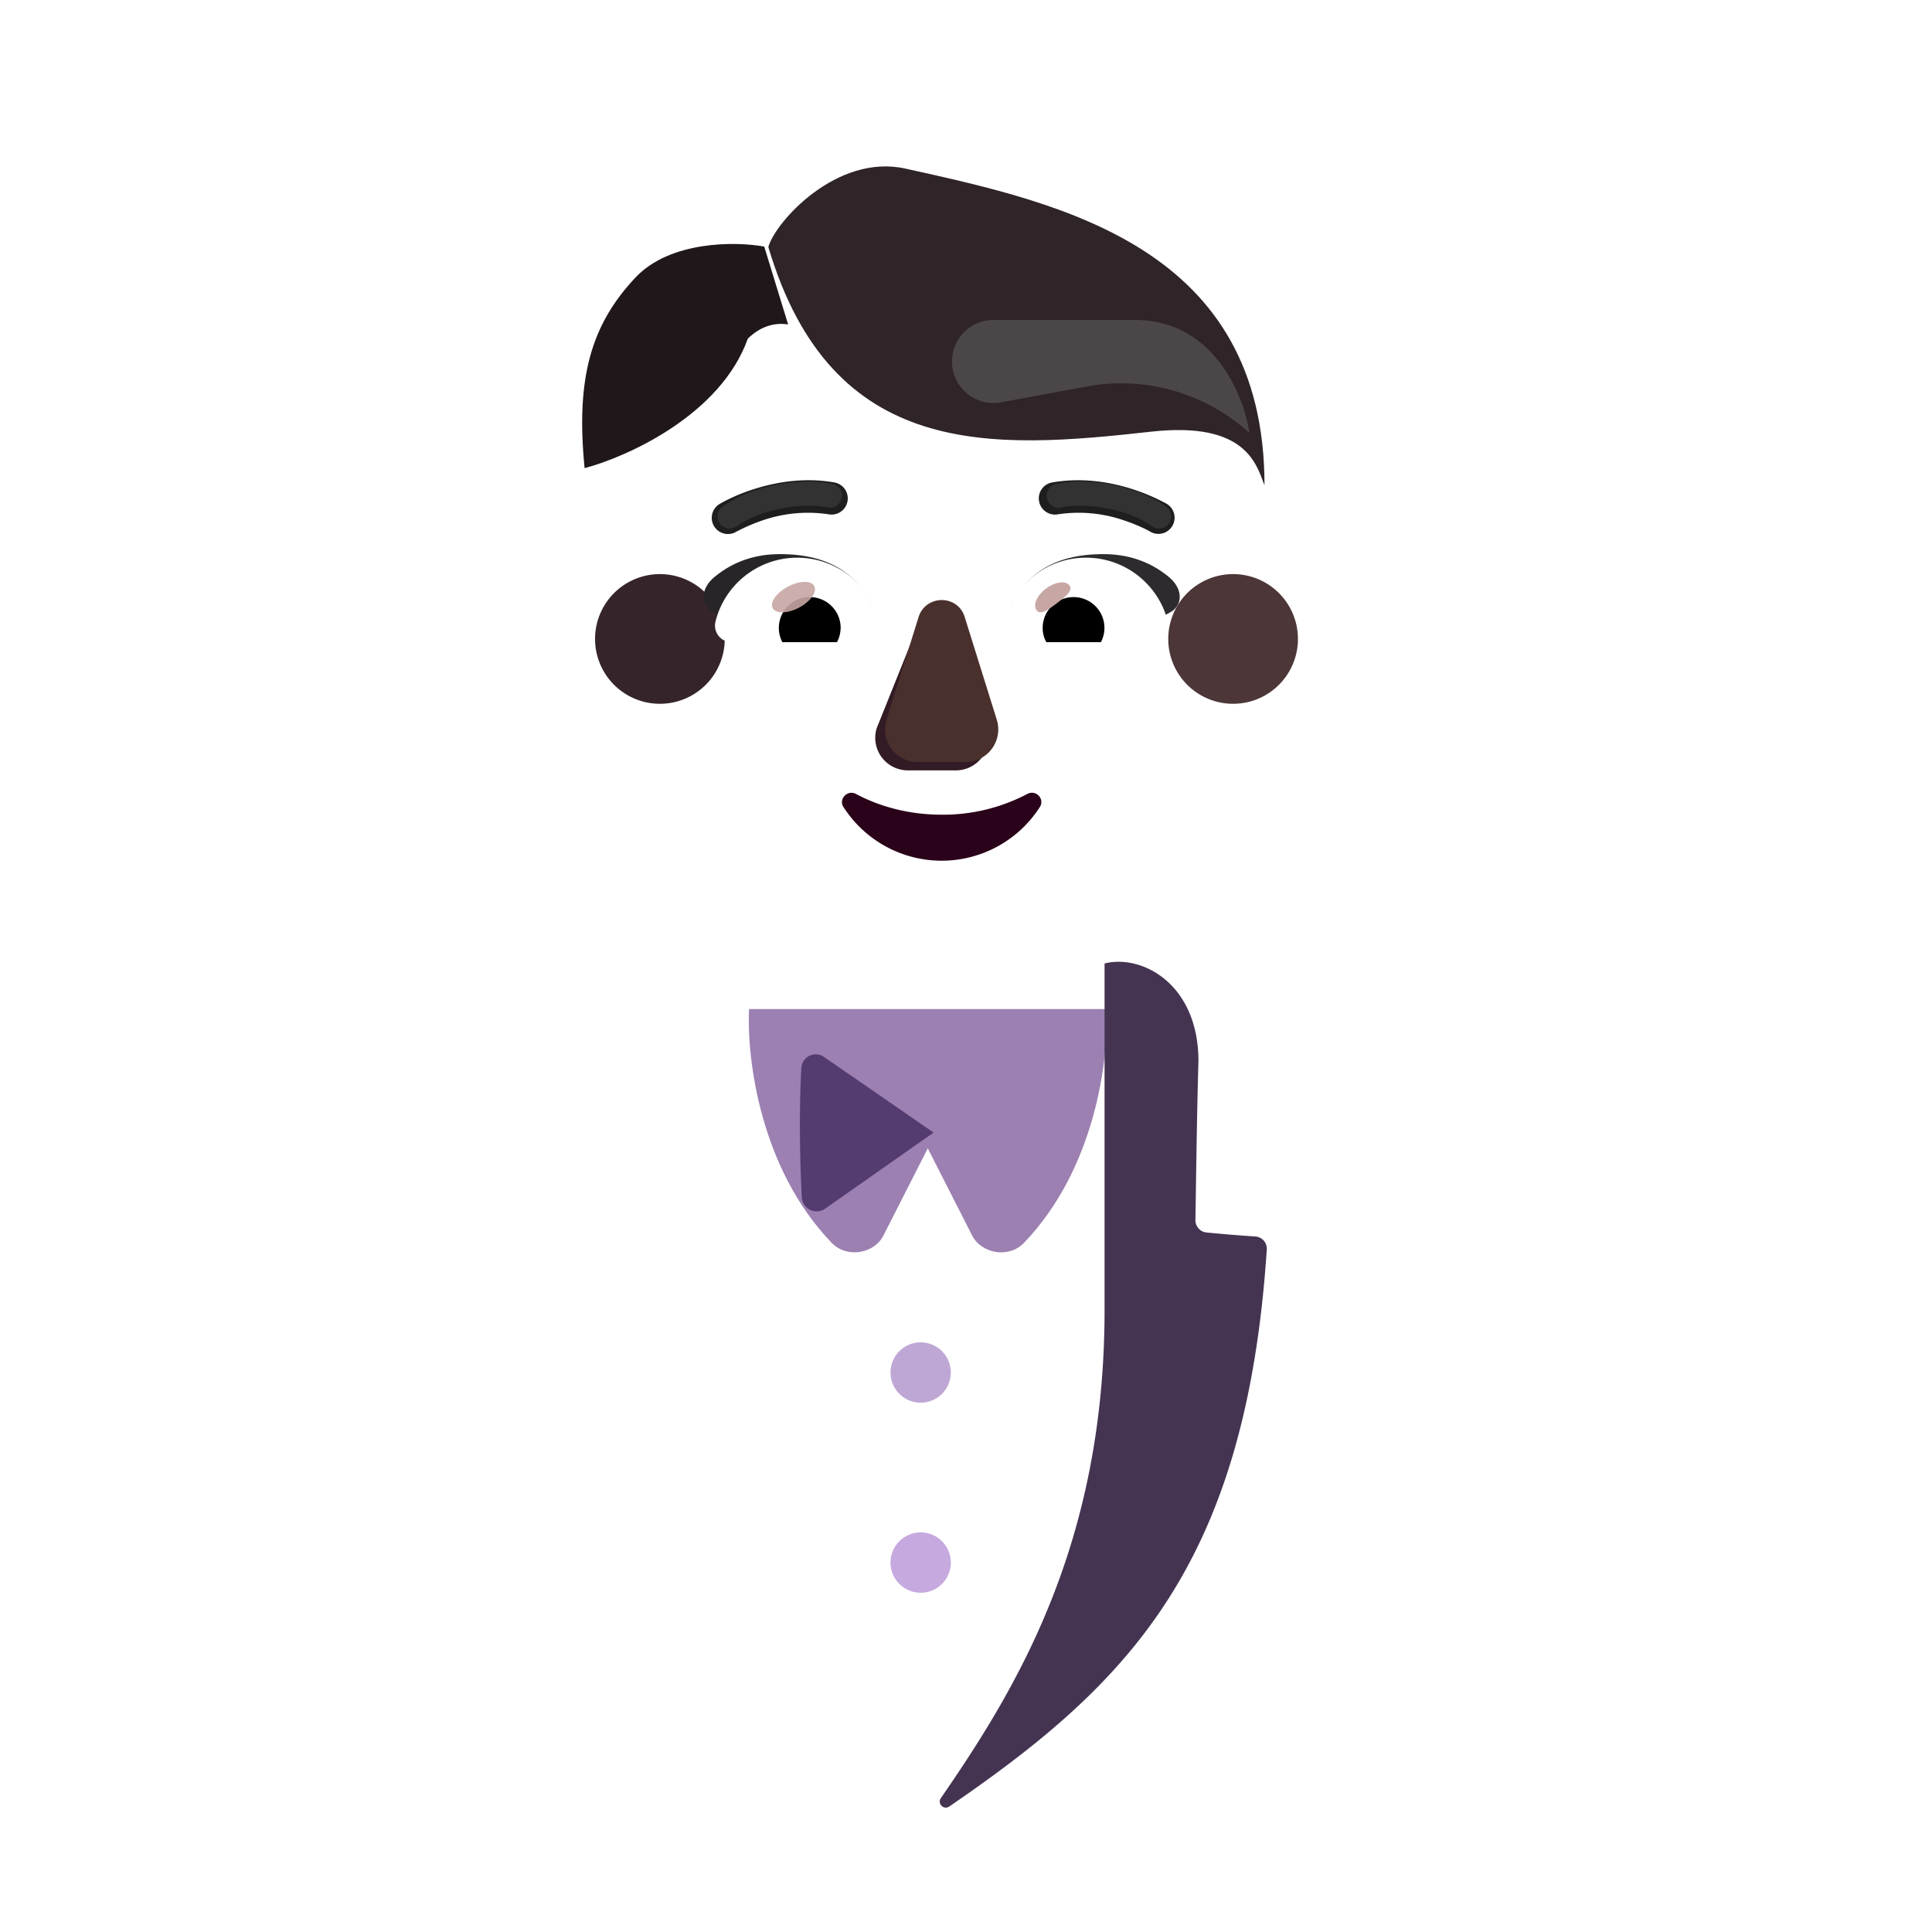 <svg xmlns="http://www.w3.org/2000/svg" width="3em" height="3em" viewBox="0 0 32 32"><g fill="none"><g filter="url(#)"><path fill="url(#)" fill-rule="evenodd" d="M22.782 11.992c.213-.435.324-.92.324-1.427c0-.467-.096-.905-.269-1.305h.006a3 3 0 0 0-.282-.513l-.002-.003a3.24 3.24 0 0 1-.526-1.771v-.01a3.3 3.3 0 0 0-3.299-3.3a.54.54 0 0 1-.455-.232a3.3 3.3 0 0 0-2.682-1.377a3.3 3.3 0 0 0-2.682 1.377a.56.56 0 0 1-.455.233h-.086a3.3 3.3 0 0 0-3.214 3.3v.01a3.24 3.24 0 0 1-.526 1.77l-.002.004a3.3 3.3 0 0 0-.22 3.245c.07.142.07.314 0 .456a3.213 3.213 0 0 0 2.894 4.625h8.582a3.213 3.213 0 0 0 2.894-4.625a.52.52 0 0 1 0-.456M10.522 9.32h-.012l1.198 2.355c.124 2.803 1.217 0 3.889 0s3.836 3.12 3.96.317l1.135-3.197c-.053-1.245-.956-1.332-1.136-1.332h-3.22a3.86 3.86 0 0 1-3.189-1.673a.264.264 0 0 0-.461.05l-.082.195a2.3 2.3 0 0 1-1.241 1.255l-.051.02c-.236.122-.79.49-.81 1.439l.01.306z" clip-rule="evenodd"/><path fill="url(#)" fill-rule="evenodd" d="M22.782 11.992c.213-.435.324-.92.324-1.427c0-.467-.096-.905-.269-1.305h.006a3 3 0 0 0-.282-.513l-.002-.003a3.24 3.24 0 0 1-.526-1.771v-.01a3.3 3.3 0 0 0-3.299-3.3a.54.54 0 0 1-.455-.232a3.3 3.3 0 0 0-2.682-1.377a3.3 3.3 0 0 0-2.682 1.377a.56.56 0 0 1-.455.233h-.086a3.3 3.3 0 0 0-3.214 3.3v.01a3.24 3.24 0 0 1-.526 1.77l-.002.004a3.3 3.3 0 0 0-.22 3.245c.07.142.07.314 0 .456a3.213 3.213 0 0 0 2.894 4.625h8.582a3.213 3.213 0 0 0 2.894-4.625a.52.52 0 0 1 0-.456M10.522 9.32h-.012l1.198 2.355c.124 2.803 1.217 0 3.889 0s3.836 3.12 3.96.317l1.135-3.197c-.053-1.245-.956-1.332-1.136-1.332h-3.22a3.86 3.86 0 0 1-3.189-1.673a.264.264 0 0 0-.461.05l-.082.195a2.3 2.3 0 0 1-1.241 1.255l-.051.02c-.236.122-.79.49-.81 1.439l.01.306z" clip-rule="evenodd"/><path fill="url(#)" fill-rule="evenodd" d="M22.782 11.992c.213-.435.324-.92.324-1.427c0-.467-.096-.905-.269-1.305h.006a3 3 0 0 0-.282-.513l-.002-.003a3.24 3.24 0 0 1-.526-1.771v-.01a3.3 3.3 0 0 0-3.299-3.3a.54.54 0 0 1-.455-.232a3.3 3.3 0 0 0-2.682-1.377a3.3 3.3 0 0 0-2.682 1.377a.56.56 0 0 1-.455.233h-.086a3.3 3.3 0 0 0-3.214 3.3v.01a3.24 3.24 0 0 1-.526 1.77l-.002.004a3.3 3.3 0 0 0-.22 3.245c.07.142.07.314 0 .456a3.213 3.213 0 0 0 2.894 4.625h8.582a3.213 3.213 0 0 0 2.894-4.625a.52.52 0 0 1 0-.456M10.522 9.32h-.012l1.198 2.355c.124 2.803 1.217 0 3.889 0s3.836 3.12 3.96.317l1.135-3.197c-.053-1.245-.956-1.332-1.136-1.332h-3.22a3.86 3.86 0 0 1-3.189-1.673a.264.264 0 0 0-.461.05l-.082.195a2.3 2.3 0 0 1-1.241 1.255l-.051.02c-.236.122-.79.49-.81 1.439l.01.306z" clip-rule="evenodd"/><path fill="url(#)" fill-rule="evenodd" d="M22.782 11.992c.213-.435.324-.92.324-1.427c0-.467-.096-.905-.269-1.305h.006a3 3 0 0 0-.282-.513l-.002-.003a3.24 3.24 0 0 1-.526-1.771v-.01a3.3 3.3 0 0 0-3.299-3.3a.54.54 0 0 1-.455-.232a3.3 3.3 0 0 0-2.682-1.377a3.3 3.3 0 0 0-2.682 1.377a.56.56 0 0 1-.455.233h-.086a3.3 3.3 0 0 0-3.214 3.3v.01a3.24 3.24 0 0 1-.526 1.77l-.002.004a3.3 3.3 0 0 0-.22 3.245c.07.142.07.314 0 .456a3.213 3.213 0 0 0 2.894 4.625h8.582a3.213 3.213 0 0 0 2.894-4.625a.52.52 0 0 1 0-.456M10.522 9.32h-.012l1.198 2.355c.124 2.803 1.217 0 3.889 0s3.836 3.12 3.96.317l1.135-3.197c-.053-1.245-.956-1.332-1.136-1.332h-3.22a3.86 3.86 0 0 1-3.189-1.673a.264.264 0 0 0-.461.05l-.082.195a2.3 2.3 0 0 1-1.241 1.255l-.051.02c-.236.122-.79.49-.81 1.439l.01.306z" clip-rule="evenodd"/><path fill="url(#)" fill-rule="evenodd" d="M22.782 11.992c.213-.435.324-.92.324-1.427c0-.467-.096-.905-.269-1.305h.006a3 3 0 0 0-.282-.513l-.002-.003a3.24 3.24 0 0 1-.526-1.771v-.01a3.3 3.3 0 0 0-3.299-3.3a.54.54 0 0 1-.455-.232a3.3 3.3 0 0 0-2.682-1.377a3.3 3.3 0 0 0-2.682 1.377a.56.56 0 0 1-.455.233h-.086a3.3 3.3 0 0 0-3.214 3.3v.01a3.24 3.24 0 0 1-.526 1.77l-.002.004a3.3 3.3 0 0 0-.22 3.245c.07.142.07.314 0 .456a3.213 3.213 0 0 0 2.894 4.625h8.582a3.213 3.213 0 0 0 2.894-4.625a.52.52 0 0 1 0-.456M10.522 9.32h-.012l1.198 2.355c.124 2.803 1.217 0 3.889 0s3.836 3.12 3.96.317l1.135-3.197c-.053-1.245-.956-1.332-1.136-1.332h-3.22a3.86 3.86 0 0 1-3.189-1.673a.264.264 0 0 0-.461.05l-.082.195a2.3 2.3 0 0 1-1.241 1.255l-.051.02c-.236.122-.79.49-.81 1.439l.01.306z" clip-rule="evenodd"/><path fill="url(#)" fill-rule="evenodd" d="M22.782 11.992c.213-.435.324-.92.324-1.427c0-.467-.096-.905-.269-1.305h.006a3 3 0 0 0-.282-.513l-.002-.003a3.24 3.24 0 0 1-.526-1.771v-.01a3.3 3.3 0 0 0-3.299-3.3a.54.54 0 0 1-.455-.232a3.3 3.3 0 0 0-2.682-1.377a3.3 3.3 0 0 0-2.682 1.377a.56.56 0 0 1-.455.233h-.086a3.3 3.3 0 0 0-3.214 3.3v.01a3.24 3.24 0 0 1-.526 1.77l-.002.004a3.3 3.3 0 0 0-.22 3.245c.07.142.07.314 0 .456a3.213 3.213 0 0 0 2.894 4.625h8.582a3.213 3.213 0 0 0 2.894-4.625a.52.52 0 0 1 0-.456M10.522 9.32h-.012l1.198 2.355c.124 2.803 1.217 0 3.889 0s3.836 3.12 3.96.317l1.135-3.197c-.053-1.245-.956-1.332-1.136-1.332h-3.22a3.86 3.86 0 0 1-3.189-1.673a.264.264 0 0 0-.461.05l-.082.195a2.3 2.3 0 0 1-1.241 1.255l-.051.02c-.236.122-.79.49-.81 1.439l.01.306z" clip-rule="evenodd"/><path fill="url(#)" fill-rule="evenodd" d="M22.782 11.992c.213-.435.324-.92.324-1.427c0-.467-.096-.905-.269-1.305h.006a3 3 0 0 0-.282-.513l-.002-.003a3.24 3.24 0 0 1-.526-1.771v-.01a3.3 3.3 0 0 0-3.299-3.3a.54.54 0 0 1-.455-.232a3.3 3.3 0 0 0-2.682-1.377a3.3 3.3 0 0 0-2.682 1.377a.56.56 0 0 1-.455.233h-.086a3.3 3.3 0 0 0-3.214 3.3v.01a3.24 3.24 0 0 1-.526 1.77l-.002.004a3.3 3.3 0 0 0-.22 3.245c.07.142.07.314 0 .456a3.213 3.213 0 0 0 2.894 4.625h8.582a3.213 3.213 0 0 0 2.894-4.625a.52.52 0 0 1 0-.456M10.522 9.32h-.012l1.198 2.355c.124 2.803 1.217 0 3.889 0s3.836 3.12 3.96.317l1.135-3.197c-.053-1.245-.956-1.332-1.136-1.332h-3.22a3.86 3.86 0 0 1-3.189-1.673a.264.264 0 0 0-.461.05l-.082.195a2.3 2.3 0 0 1-1.241 1.255l-.051.02c-.236.122-.79.49-.81 1.439l.01.306z" clip-rule="evenodd"/><path fill="url(#)" fill-rule="evenodd" d="M22.782 11.992c.213-.435.324-.92.324-1.427c0-.467-.096-.905-.269-1.305h.006a3 3 0 0 0-.282-.513l-.002-.003a3.24 3.24 0 0 1-.526-1.771v-.01a3.3 3.3 0 0 0-3.299-3.3a.54.54 0 0 1-.455-.232a3.3 3.3 0 0 0-2.682-1.377a3.3 3.3 0 0 0-2.682 1.377a.56.56 0 0 1-.455.233h-.086a3.3 3.3 0 0 0-3.214 3.3v.01a3.24 3.24 0 0 1-.526 1.77l-.002.004a3.3 3.3 0 0 0-.22 3.245c.07.142.07.314 0 .456a3.213 3.213 0 0 0 2.894 4.625h8.582a3.213 3.213 0 0 0 2.894-4.625a.52.52 0 0 1 0-.456M10.522 9.32h-.012l1.198 2.355c.124 2.803 1.217 0 3.889 0s3.836 3.12 3.96.317l1.135-3.197c-.053-1.245-.956-1.332-1.136-1.332h-3.22a3.86 3.86 0 0 1-3.189-1.673a.264.264 0 0 0-.461.05l-.082.195a2.3 2.3 0 0 1-1.241 1.255l-.051.02c-.236.122-.79.49-.81 1.439l.01.306z" clip-rule="evenodd"/><path fill="url(#)" fill-rule="evenodd" d="M22.782 11.992c.213-.435.324-.92.324-1.427c0-.467-.096-.905-.269-1.305h.006a3 3 0 0 0-.282-.513l-.002-.003a3.24 3.24 0 0 1-.526-1.771v-.01a3.3 3.3 0 0 0-3.299-3.3a.54.54 0 0 1-.455-.232a3.3 3.3 0 0 0-2.682-1.377a3.3 3.3 0 0 0-2.682 1.377a.56.56 0 0 1-.455.233h-.086a3.3 3.3 0 0 0-3.214 3.3v.01a3.24 3.24 0 0 1-.526 1.77l-.002.004a3.3 3.3 0 0 0-.22 3.245c.07.142.07.314 0 .456a3.213 3.213 0 0 0 2.894 4.625h8.582a3.213 3.213 0 0 0 2.894-4.625a.52.52 0 0 1 0-.456M10.522 9.32h-.012l1.198 2.355c.124 2.803 1.217 0 3.889 0s3.836 3.12 3.96.317l1.135-3.197c-.053-1.245-.956-1.332-1.136-1.332h-3.22a3.86 3.86 0 0 1-3.189-1.673a.264.264 0 0 0-.461.05l-.082.195a2.3 2.3 0 0 1-1.241 1.255l-.051.02c-.236.122-.79.49-.81 1.439l.01.306z" clip-rule="evenodd"/><path fill="url(#)" fill-rule="evenodd" d="M22.782 11.992c.213-.435.324-.92.324-1.427c0-.467-.096-.905-.269-1.305h.006a3 3 0 0 0-.282-.513l-.002-.003a3.24 3.24 0 0 1-.526-1.771v-.01a3.3 3.3 0 0 0-3.299-3.3a.54.54 0 0 1-.455-.232a3.3 3.3 0 0 0-2.682-1.377a3.3 3.3 0 0 0-2.682 1.377a.56.56 0 0 1-.455.233h-.086a3.3 3.3 0 0 0-3.214 3.3v.01a3.24 3.24 0 0 1-.526 1.77l-.002.004a3.3 3.3 0 0 0-.22 3.245c.07.142.07.314 0 .456a3.213 3.213 0 0 0 2.894 4.625h8.582a3.213 3.213 0 0 0 2.894-4.625a.52.52 0 0 1 0-.456M10.522 9.32h-.012l1.198 2.355c.124 2.803 1.217 0 3.889 0s3.836 3.12 3.96.317l1.135-3.197c-.053-1.245-.956-1.332-1.136-1.332h-3.22a3.86 3.86 0 0 1-3.189-1.673a.264.264 0 0 0-.461.05l-.082.195a2.3 2.3 0 0 1-1.241 1.255l-.051.02c-.236.122-.79.49-.81 1.439l.01.306z" clip-rule="evenodd"/><path fill="url(#)" fill-rule="evenodd" d="M22.782 11.992c.213-.435.324-.92.324-1.427c0-.467-.096-.905-.269-1.305h.006a3 3 0 0 0-.282-.513l-.002-.003a3.24 3.24 0 0 1-.526-1.771v-.01a3.3 3.3 0 0 0-3.299-3.3a.54.54 0 0 1-.455-.232a3.3 3.3 0 0 0-2.682-1.377a3.3 3.3 0 0 0-2.682 1.377a.56.56 0 0 1-.455.233h-.086a3.3 3.3 0 0 0-3.214 3.3v.01a3.24 3.24 0 0 1-.526 1.77l-.002.004a3.3 3.3 0 0 0-.22 3.245c.07.142.07.314 0 .456a3.213 3.213 0 0 0 2.894 4.625h8.582a3.213 3.213 0 0 0 2.894-4.625a.52.52 0 0 1 0-.456M10.522 9.32h-.012l1.198 2.355c.124 2.803 1.217 0 3.889 0s3.836 3.12 3.96.317l1.135-3.197c-.053-1.245-.956-1.332-1.136-1.332h-3.22a3.86 3.86 0 0 1-3.189-1.673a.264.264 0 0 0-.461.05l-.082.195a2.3 2.3 0 0 1-1.241 1.255l-.051.02c-.236.122-.79.49-.81 1.439l.01.306z" clip-rule="evenodd"/><path fill="url(#)" fill-rule="evenodd" d="M22.782 11.992c.213-.435.324-.92.324-1.427c0-.467-.096-.905-.269-1.305h.006a3 3 0 0 0-.282-.513l-.002-.003a3.24 3.24 0 0 1-.526-1.771v-.01a3.3 3.3 0 0 0-3.299-3.3a.54.54 0 0 1-.455-.232a3.3 3.3 0 0 0-2.682-1.377a3.3 3.3 0 0 0-2.682 1.377a.56.56 0 0 1-.455.233h-.086a3.3 3.3 0 0 0-3.214 3.3v.01a3.24 3.24 0 0 1-.526 1.77l-.002.004a3.3 3.3 0 0 0-.22 3.245c.07.142.07.314 0 .456a3.213 3.213 0 0 0 2.894 4.625h8.582a3.213 3.213 0 0 0 2.894-4.625a.52.52 0 0 1 0-.456M10.522 9.32h-.012l1.198 2.355c.124 2.803 1.217 0 3.889 0s3.836 3.12 3.96.317l1.135-3.197c-.053-1.245-.956-1.332-1.136-1.332h-3.22a3.86 3.86 0 0 1-3.189-1.673a.264.264 0 0 0-.461.05l-.082.195a2.3 2.3 0 0 1-1.241 1.255l-.051.02c-.236.122-.79.49-.81 1.439l.01.306z" clip-rule="evenodd"/></g><path fill="url(#)" d="M4.587 26.443c0-5.797 4.702-10.62 10.5-10.62h.861c5.799 0 10.5 4.823 10.5 10.62v3.496H4.588z"/><path fill="url(#)" d="M4.587 26.443c0-5.797 4.702-10.62 10.5-10.62h.861c5.799 0 10.5 4.823 10.5 10.62v3.496H4.588z"/><path fill="url(#)" d="M4.587 26.443c0-5.797 4.702-10.62 10.5-10.62h.861c5.799 0 10.5 4.823 10.5 10.62v3.496H4.588z"/><path fill="url(#)" d="M4.587 26.443c0-5.797 4.702-10.62 10.5-10.62h.861c5.799 0 10.5 4.823 10.5 10.62v3.496H4.588z"/><path fill="url(#)" d="M4.587 26.443c0-5.797 4.702-10.62 10.5-10.62h.861c5.799 0 10.5 4.823 10.5 10.62v3.496H4.588z"/><path fill="url(#)" d="M22.617 18.263a10.68 10.68 0 0 1 3.831 8.18v3.496h-3.831z"/><path fill="url(#)" d="M22.617 18.263a10.68 10.68 0 0 1 3.831 8.18v3.496h-3.831z"/><g filter="url(#)"><path fill="url(#)" d="M8.419 18.263a10.69 10.69 0 0 0-3.832 8.185v3.497H8.42z"/><path fill="url(#)" d="M8.419 18.263a10.69 10.69 0 0 0-3.832 8.185v3.497H8.42z"/></g><path fill="url(#)" d="M8.419 18.263a10.68 10.68 0 0 0-3.832 8.18v3.496H8.42z"/><g filter="url(#)"><path fill="url(#)" d="M18.284 16.09a10.3 10.3 0 0 0-2.336-.268h-.86c-.795 0-1.568.091-2.312.262v5.422c0 4.175 1.064 5.972 2.654 8.433h.285c1.59-2.46 2.57-4.258 2.57-8.433z"/><path fill="url(#)" d="M18.284 16.09a10.3 10.3 0 0 0-2.336-.268h-.86c-.795 0-1.568.091-2.312.262v5.422c0 4.175 1.064 5.972 2.654 8.433h.285c1.59-2.46 2.57-4.258 2.57-8.433z"/></g><g filter="url(#)"><path fill="#9C80B1" fill-rule="evenodd" d="M12.406 16.713c-.037.825.181 2.636 1.368 3.871c.255.266.715.18.863-.129l.73-1.435l.73 1.435c.15.309.61.395.864.13c1.186-1.236 1.404-3.047 1.367-3.872z" clip-rule="evenodd"/></g><path fill="url(#)" d="M13.929 20.31c-1.187-1.235-1.368-4.254-1.368-4.254c.68-.36 1.548-.406 1.548-.406l1.42.789l.036 2.222l-.773 1.52c-.149.308-.609.394-.864.129"/><path fill="url(#)" d="M13.929 20.31c-1.187-1.235-1.368-4.254-1.368-4.254c.68-.36 1.548-.406 1.548-.406l1.42.789l.036 2.222l-.773 1.52c-.149.308-.609.394-.864.129"/><path fill="url(#)" d="M13.929 20.31c-1.187-1.235-1.368-4.254-1.368-4.254c.68-.36 1.548-.406 1.548-.406l1.42.789l.036 2.222l-.773 1.52c-.149.308-.609.394-.864.129"/><path fill="url(#)" d="M13.929 20.31c-1.187-1.235-1.368-4.254-1.368-4.254c.68-.36 1.548-.406 1.548-.406l1.42.789l.036 2.222l-.773 1.52c-.149.308-.609.394-.864.129"/><path fill="url(#)" d="M17.116 20.31c1.186-1.235 1.367-4.254 1.367-4.254c-.68-.36-1.548-.406-1.548-.406l-1.42.789l-.036 2.222l.774 1.52c.148.308.608.394.863.129"/><path fill="url(#)" d="M17.116 20.31c1.186-1.235 1.367-4.254 1.367-4.254c-.68-.36-1.548-.406-1.548-.406l-1.42.789l-.036 2.222l.774 1.52c.148.308.608.394.863.129"/><path fill="url(#)" d="M17.116 20.31c1.186-1.235 1.367-4.254 1.367-4.254c-.68-.36-1.548-.406-1.548-.406l-1.42.789l-.036 2.222l.774 1.52c.148.308.608.394.863.129"/><path fill="url(#)" d="M17.116 20.31c1.186-1.235 1.367-4.254 1.367-4.254c-.68-.36-1.548-.406-1.548-.406l-1.42.789l-.036 2.222l.774 1.52c.148.308.608.394.863.129"/><g filter="url(#)"><path fill="url(#)" d="M10.76 18.373c-.03-1.011.55-1.42.819-1.502l.617-.065v5.372c0 3.575.239 4.663 2.732 7.121l.012.015c.047.082-.05.176-.132.12c-2.75-1.881-4.776-3.355-5.094-8.18a.187.187 0 0 1 .174-.198c.296-.02.56-.044.747-.061a.19.19 0 0 0 .171-.191c-.01-.53-.02-1.532-.046-2.431"/></g><g filter="url(#)"><path fill="url(#)" d="M11.226 17.576c0-1.278.934-1.774 1.555-1.618v5.737c0 3.874 1.452 6.262 2.711 8.087c.063.092-.046.202-.138.14c-2.976-2.037-4.915-4.004-5.26-9.227a.203.203 0 0 1 .189-.215c.32-.02.606-.047.808-.066c.107-.01.188-.1.186-.207c-.012-.574-.023-1.658-.05-2.631"/></g><path fill="url(#)" d="M11.226 17.576c0-1.278.934-1.774 1.555-1.618v5.737c0 3.874 1.452 6.262 2.711 8.087c.063.092-.046.202-.138.14c-2.976-2.037-4.915-4.004-5.26-9.227a.203.203 0 0 1 .189-.215c.32-.02.606-.047.808-.066c.107-.01.188-.1.186-.207c-.012-.574-.023-1.658-.05-2.631"/><path fill="url(#)" d="M11.226 17.576c0-1.278.934-1.774 1.555-1.618v5.737c0 3.874 1.452 6.262 2.711 8.087c.063.092-.046.202-.138.14c-2.976-2.037-4.915-4.004-5.26-9.227a.203.203 0 0 1 .189-.215c.32-.02.606-.047.808-.066c.107-.01.188-.1.186-.207c-.012-.574-.023-1.658-.05-2.631"/><path fill="url(#)" d="M11.226 17.576c0-1.278.934-1.774 1.555-1.618v5.737c0 3.874 1.452 6.262 2.711 8.087c.063.092-.046.202-.138.14c-2.976-2.037-4.915-4.004-5.26-9.227a.203.203 0 0 1 .189-.215c.32-.02.606-.047.808-.066c.107-.01.188-.1.186-.207c-.012-.574-.023-1.658-.05-2.631"/><g filter="url(#)"><path fill="#443452" d="M19.85 17.576c0-1.278-.933-1.774-1.555-1.618v5.737c0 3.874-1.452 6.262-2.711 8.087c-.063.092.046.202.138.14c2.976-2.037 4.915-4.004 5.26-9.227a.203.203 0 0 0-.188-.215c-.322-.02-.607-.047-.809-.066a.204.204 0 0 1-.185-.207c.01-.574.022-1.658.05-2.631"/></g><g filter="url(#)"><circle cx="15.249" cy="25.881" r=".5" fill="#C5A9DF"/></g><g filter="url(#)"><circle cx="15.249" cy="22.733" r=".5" fill="#BFA7D5"/></g><g filter="url(#)"><circle cx="15.522" cy="25.608" r=".5" fill="url(#)"/></g><g filter="url(#)"><circle cx="15.522" cy="22.6" r=".5" fill="url(#)"/></g><rect width="3.875" height="6.133" x="13.593" y="12.681" fill="url(#)" rx="1.938"/><rect width="3.875" height="6.133" x="13.593" y="12.681" fill="url(#)" rx="1.938"/><rect width="3.875" height="6.133" x="13.593" y="12.681" fill="url(#)" rx="1.938"/><rect width="3.875" height="6.133" x="13.593" y="12.681" fill="url(#)" rx="1.938"/><g filter="url(#)"><path fill="url(#)" d="m17.41 17.508l-1.813 1.251l1.795 1.259a.246.246 0 0 0 .388-.188c.041-.79.04-1.569.007-2.143a.239.239 0 0 0-.377-.179"/></g><path fill="url(#)" d="m17.41 17.508l-1.813 1.251l1.795 1.259a.246.246 0 0 0 .388-.188c.041-.79.04-1.569.007-2.143a.239.239 0 0 0-.377-.179"/><g filter="url(#)"><path fill="#543B70" d="m13.65 17.508l1.813 1.251l-1.794 1.259a.246.246 0 0 1-.389-.188c-.04-.79-.04-1.569-.007-2.143a.239.239 0 0 1 .378-.179"/><path fill="url(#)" d="m13.65 17.508l1.813 1.251l-1.794 1.259a.246.246 0 0 1-.389-.188c-.04-.79-.04-1.569-.007-2.143a.239.239 0 0 1 .378-.179"/><path fill="url(#)" d="m13.65 17.508l1.813 1.251l-1.794 1.259a.246.246 0 0 1-.389-.188c-.04-.79-.04-1.569-.007-2.143a.239.239 0 0 1 .378-.179"/><path fill="url(#)" d="m13.65 17.508l1.813 1.251l-1.794 1.259a.246.246 0 0 1-.389-.188c-.04-.79-.04-1.569-.007-2.143a.239.239 0 0 1 .378-.179"/></g><g filter="url(#)"><circle cx="15.53" cy="18.728" r=".809" fill="url(#)"/><circle cx="15.53" cy="18.728" r=".809" fill="url(#)"/></g><path fill="url(#)" d="M15.952 15.363c.25.01.51.03.77.05c-.26-.02-.51-.04-.77-.05"/><path fill="url(#)" d="M15.622 15.363h-.04c.1 0 .19 0 .29.01c-.08-.01-.17-.01-.25-.01"/><g filter="url(#)"><path fill="url(#)" d="M10.911 12.192a1.61 1.61 0 1 0 0-3.219a1.61 1.61 0 0 0 0 3.219"/></g><g filter="url(#)"><path fill="url(#)" d="M20.424 12.192a1.61 1.61 0 1 0 0-3.219a1.61 1.61 0 0 0 0 3.219"/><path fill="url(#)" d="M20.424 12.192a1.61 1.61 0 1 0 0-3.219a1.61 1.61 0 0 0 0 3.219"/></g><g filter="url(#)"><path fill="#4C3637" d="M20.424 11.657a1.074 1.074 0 1 0 0-2.148a1.074 1.074 0 0 0 0 2.148"/><path fill="url(#)" d="M20.424 11.657a1.074 1.074 0 1 0 0-2.148a1.074 1.074 0 0 0 0 2.148"/></g><g filter="url(#)"><path fill="#35252B" d="M10.93 11.657a1.074 1.074 0 1 0 0-2.148a1.074 1.074 0 0 0 0 2.148"/><path fill="url(#)" d="M10.93 11.657a1.074 1.074 0 1 0 0-2.148a1.074 1.074 0 0 0 0 2.148"/></g><g filter="url(#)"><path fill="url(#)" d="M10.51 9.32h.012l-.01-.265l-.01-.306c.02-.95.574-1.316.81-1.439l.05-.02q.029-.013.052-.02a2.3 2.3 0 0 0 1.19-1.235l.082-.194a.264.264 0 0 1 .461-.051a3.86 3.86 0 0 0 3.19 1.673h3.22c.18 0 1.082.088 1.135 1.332l-.119 3.073c-.123 2.803-2.311 4.685-4.983 4.685s-4.86-1.882-4.983-4.685z"/><path fill="url(#)" d="M10.51 9.32h.012l-.01-.265l-.01-.306c.02-.95.574-1.316.81-1.439l.05-.02q.029-.013.052-.02a2.3 2.3 0 0 0 1.19-1.235l.082-.194a.264.264 0 0 1 .461-.051a3.86 3.86 0 0 0 3.19 1.673h3.22c.18 0 1.082.088 1.135 1.332l-.119 3.073c-.123 2.803-2.311 4.685-4.983 4.685s-4.86-1.882-4.983-4.685z"/><path fill="url(#)" d="M10.51 9.32h.012l-.01-.265l-.01-.306c.02-.95.574-1.316.81-1.439l.05-.02q.029-.013.052-.02a2.3 2.3 0 0 0 1.19-1.235l.082-.194a.264.264 0 0 1 .461-.051a3.86 3.86 0 0 0 3.19 1.673h3.22c.18 0 1.082.088 1.135 1.332l-.119 3.073c-.123 2.803-2.311 4.685-4.983 4.685s-4.86-1.882-4.983-4.685z"/><path fill="url(#)" d="M10.51 9.32h.012l-.01-.265l-.01-.306c.02-.95.574-1.316.81-1.439l.05-.02q.029-.013.052-.02a2.3 2.3 0 0 0 1.19-1.235l.082-.194a.264.264 0 0 1 .461-.051a3.86 3.86 0 0 0 3.19 1.673h3.22c.18 0 1.082.088 1.135 1.332l-.119 3.073c-.123 2.803-2.311 4.685-4.983 4.685s-4.86-1.882-4.983-4.685z"/><path fill="url(#)" d="M10.51 9.32h.012l-.01-.265l-.01-.306c.02-.95.574-1.316.81-1.439l.05-.02q.029-.013.052-.02a2.3 2.3 0 0 0 1.19-1.235l.082-.194a.264.264 0 0 1 .461-.051a3.86 3.86 0 0 0 3.19 1.673h3.22c.18 0 1.082.088 1.135 1.332l-.119 3.073c-.123 2.803-2.311 4.685-4.983 4.685s-4.86-1.882-4.983-4.685z"/><path fill="url(#)" d="M10.51 9.32h.012l-.01-.265l-.01-.306c.02-.95.574-1.316.81-1.439l.05-.02q.029-.013.052-.02a2.3 2.3 0 0 0 1.19-1.235l.082-.194a.264.264 0 0 1 .461-.051a3.86 3.86 0 0 0 3.19 1.673h3.22c.18 0 1.082.088 1.135 1.332l-.119 3.073c-.123 2.803-2.311 4.685-4.983 4.685s-4.86-1.882-4.983-4.685z"/><path fill="url(#)" d="M10.51 9.32h.012l-.01-.265l-.01-.306c.02-.95.574-1.316.81-1.439l.05-.02q.029-.013.052-.02a2.3 2.3 0 0 0 1.19-1.235l.082-.194a.264.264 0 0 1 .461-.051a3.86 3.86 0 0 0 3.19 1.673h3.22c.18 0 1.082.088 1.135 1.332l-.119 3.073c-.123 2.803-2.311 4.685-4.983 4.685s-4.86-1.882-4.983-4.685z"/><path fill="url(#)" d="M10.51 9.32h.012l-.01-.265l-.01-.306c.02-.95.574-1.316.81-1.439l.05-.02q.029-.013.052-.02a2.3 2.3 0 0 0 1.19-1.235l.082-.194a.264.264 0 0 1 .461-.051a3.86 3.86 0 0 0 3.19 1.673h3.22c.18 0 1.082.088 1.135 1.332l-.119 3.073c-.123 2.803-2.311 4.685-4.983 4.685s-4.86-1.882-4.983-4.685z"/></g><path fill="url(#)" d="M10.51 9.32h.012l-.01-.265l-.01-.306c.02-.95.574-1.316.81-1.439l.05-.02q.029-.013.052-.02a2.3 2.3 0 0 0 1.19-1.235l.082-.194a.264.264 0 0 1 .461-.051a3.86 3.86 0 0 0 3.19 1.673h3.22c.18 0 1.082.088 1.135 1.332l-.119 3.073c-.123 2.803-2.311 4.685-4.983 4.685s-4.86-1.882-4.983-4.685z"/><path fill="url(#)" d="M10.51 9.32h.012l-.01-.265l-.01-.306c.02-.95.574-1.316.81-1.439l.05-.02q.029-.013.052-.02a2.3 2.3 0 0 0 1.19-1.235l.082-.194a.264.264 0 0 1 .461-.051a3.86 3.86 0 0 0 3.19 1.673h3.22c.18 0 1.082.088 1.135 1.332l-.119 3.073c-.123 2.803-2.311 4.685-4.983 4.685s-4.86-1.882-4.983-4.685z"/><g filter="url(#)"><path fill="#331B25" d="m15.204 10.36l-.683 1.7a.54.54 0 0 0 .52.7h.787a.54.54 0 0 0 .52-.7l-.531-1.7c-.114-.377-.493-.377-.613 0"/></g><g filter="url(#)"><path fill="#4A302D" d="m15.214 10.222l-.531 1.7a.54.54 0 0 0 .52.699h.787a.54.54 0 0 0 .52-.7l-.531-1.7c-.114-.376-.645-.376-.765 0"/><path fill="url(#)" d="m15.214 10.222l-.531 1.7a.54.54 0 0 0 .52.699h.787a.54.54 0 0 0 .52-.7l-.531-1.7c-.114-.376-.645-.376-.765 0"/><path fill="url(#)" d="m15.214 10.222l-.531 1.7a.54.54 0 0 0 .52.699h.787a.54.54 0 0 0 .52-.7l-.531-1.7c-.114-.376-.645-.376-.765 0"/><path fill="url(#)" d="m15.214 10.222l-.531 1.7a.54.54 0 0 0 .52.699h.787a.54.54 0 0 0 .52-.7l-.531-1.7c-.114-.376-.645-.376-.765 0"/><path fill="url(#)" d="m15.214 10.222l-.531 1.7a.54.54 0 0 0 .52.699h.787a.54.54 0 0 0 .52-.7l-.531-1.7c-.114-.376-.645-.376-.765 0"/></g><g filter="url(#)"><path stroke="url(#)" stroke-width=".2" d="M15.597 13.494c-.521 0-1.01-.125-1.422-.345c-.14-.073-.292.089-.203.22a1.932 1.932 0 0 0 3.25 0c.088-.136-.063-.293-.204-.22a3 3 0 0 1-1.421.345Z"/></g><path fill="#2A0219" d="M15.597 13.494c-.521 0-1.01-.125-1.422-.345c-.14-.073-.292.089-.203.22a1.932 1.932 0 0 0 3.25 0c.088-.136-.063-.293-.204-.22a3 3 0 0 1-1.421.345"/><g filter="url(#)"><path fill="#2D2B2E" d="M16.739 10.014c.265-.467.669-.836 1.537-.836c.38 0 .747.105 1.073.369c.269.217.233.495.025.599l-.556.317c-.652-.21-1.373-.239-2.08-.45"/></g><g filter="url(#)"><path fill="#272528" d="M14.455 10.014c-.266-.467-.67-.836-1.538-.836c-.38 0-.746.105-1.072.369c-.27.217-.233.495-.025.599l.556.317c.652-.21 1.373-.239 2.079-.45"/></g><g filter="url(#)"><path fill="#1E1E1E" d="m12.2 8.805l-.005.002a.268.268 0 0 1-.276-.46h.002l.003-.003l.009-.005a2 2 0 0 1 .148-.077a3 3 0 0 1 .41-.162c.34-.108.816-.2 1.329-.109a.268.268 0 0 1-.093.528a2.3 2.3 0 0 0-1.072.092a3 3 0 0 0-.456.194"/></g><g filter="url(#)"><path fill="#1E1E1E" fill-rule="evenodd" d="m19.328 8.347l-.137.23za.268.268 0 0 1-.275.46l-.005-.002a1 1 0 0 0-.113-.059a3 3 0 0 0-.342-.135a2.3 2.3 0 0 0-1.072-.092a.268.268 0 0 1-.094-.528c.514-.09.989.001 1.329.11a3.3 3.3 0 0 1 .558.238l.01.005z" clip-rule="evenodd"/></g><path fill="#fff" d="M17.988 9.237c.653 0 1.204.45 1.355 1.058a.274.274 0 0 1-.268.341h-2.231a.23.23 0 0 1-.228-.272c.126-.64.69-1.127 1.372-1.127"/><path fill="url(#)" d="M17.78 9.509a.892.892 0 0 1 .86 1.127h-1.723a.896.896 0 0 1 .864-1.128"/><path fill="#000" d="M17.27 10.401a.51.51 0 0 1 .51-.511a.51.51 0 0 1 .455.746h-.904a.46.46 0 0 1-.061-.235"/><g filter="url(#)"><path fill="#C7A7A3" d="M17.715 9.697c.064.085-.07.189-.22.302c-.151.113-.264.192-.327.107c-.064-.085.007-.245.158-.358c.152-.113.326-.136.39-.05"/><path fill="url(#)" d="M17.715 9.697c.064.085-.07.189-.22.302c-.151.113-.264.192-.327.107c-.064-.085.007-.245.158-.358c.152-.113.326-.136.39-.05"/></g><g filter="url(#)"><path fill="url(#)" d="M18.576 10.283a.84.84 0 0 0-.232-.462l-.26.285l.118.228z"/></g><path fill="#fff" d="M13.206 9.237c-.653 0-1.205.45-1.355 1.058a.274.274 0 0 0 .267.341h2.232a.23.23 0 0 0 .227-.272a1.4 1.4 0 0 0-1.371-1.127"/><path fill="url(#)" d="M13.413 9.509a.893.893 0 0 0-.86 1.127h1.724a1 1 0 0 0 .032-.235a.9.9 0 0 0-.896-.892"/><path fill="#000" d="M13.924 10.401a.51.51 0 0 0-.511-.511a.51.51 0 0 0-.455.746h.905a.5.5 0 0 0 .06-.235"/><g filter="url(#)"><path fill="url(#)" d="M14.228 10.296c0-.288-.235-.48-.298-.538l-.288.279l.177.36z"/></g><g filter="url(#)"><ellipse cx="13.143" cy="9.89" fill="#C7A7A3" fill-opacity=".9" rx=".39" ry=".197" transform="rotate(-27.914 13.143 9.89)"/><ellipse cx="13.143" cy="9.89" fill="url(#)" rx=".39" ry=".197" transform="rotate(-27.914 13.143 9.89)"/></g><g filter="url(#)"><path stroke="#323233" stroke-linecap="round" stroke-width=".4" d="M17.536 8.21c.323-.079 1.125-.04 1.661.344"/></g><g filter="url(#)"><path stroke="#323233" stroke-linecap="round" stroke-width=".4" d="M13.746 8.21c-.323-.079-1.125-.04-1.661.344"/></g><g filter="url(#)"><path fill="#20171A" d="M10.528 4.594c.565-.599 1.636-.6 2.13-.51l.396 1.29c-.253-.039-.478.05-.668.235c-.448 1.26-1.989 1.955-2.703 2.145c-.149-1.492.108-2.38.845-3.16"/><path fill="url(#)" d="M10.528 4.594c.565-.599 1.636-.6 2.13-.51l.396 1.29c-.253-.039-.478.05-.668.235c-.448 1.26-1.989 1.955-2.703 2.145c-.149-1.492.108-2.38.845-3.16"/></g><g filter="url(#)"><path fill="#2F2428" d="M14.994 2.792c-1.133-.25-2.15.88-2.268 1.299c1.052 3.545 3.713 3.35 6.34 3.059c1.573-.175 1.744.542 1.878.888c0-3.933-3.344-4.67-5.922-5.24z"/><path fill="url(#)" d="M14.994 2.792c-1.133-.25-2.15.88-2.268 1.299c1.052 3.545 3.713 3.35 6.34 3.059c1.573-.175 1.744.542 1.878.888c0-3.933-3.344-4.67-5.922-5.24z"/><path fill="url(#)" d="M14.994 2.792c-1.133-.25-2.15.88-2.268 1.299c1.052 3.545 3.713 3.35 6.34 3.059c1.573-.175 1.744.542 1.878.888c0-3.933-3.344-4.67-5.922-5.24z"/></g><g filter="url(#)"><path stroke="url(#)" stroke-linecap="round" stroke-width=".2" d="M12.705 4.04c.024.244.235 1.157.545 1.71"/></g><g filter="url(#)"><path fill="#4B4648" d="m18.003 6.402l-1.425.262a.688.688 0 1 1-.125-1.365h2.34c1.385 0 1.843 1.395 1.9 1.872a3.15 3.15 0 0 0-2.69-.77"/></g><defs><radialGradient id="" cx="0" cy="0" r="1" gradientTransform="matrix(-.603 4.559 -5.695 -.754 15.296 13.083)" gradientUnits="userSpaceOnUse"><stop offset=".591" stop-color="#171418"/><stop offset="1" stop-color="#171418" stop-opacity="0"/></radialGradient><radialGradient id="" cx="0" cy="0" r="1" gradientTransform="matrix(-2.883 1.944 -2.555 -3.788 12.48 13.352)" gradientUnits="userSpaceOnUse"><stop offset=".258" stop-color="#181518"/><stop offset="1" stop-color="#181518" stop-opacity="0"/></radialGradient><radialGradient id="" cx="0" cy="0" r="1" gradientTransform="rotate(127.405 2.707 8.059)scale(2.152 1.653)" gradientUnits="userSpaceOnUse"><stop offset=".334" stop-color="#040101"/><stop offset="1" stop-color="#040101" stop-opacity="0"/></radialGradient><radialGradient id="" cx="0" cy="0" r="1" gradientTransform="rotate(121.43 3.142 7.53)scale(2.475 1.743)" gradientUnits="userSpaceOnUse"><stop offset=".321" stop-color="#040002"/><stop offset="1" stop-color="#040002" stop-opacity="0"/></radialGradient><radialGradient id="" cx="0" cy="0" r="1" gradientTransform="rotate(62.272 3.95 11.258)scale(2.954 4.101)" gradientUnits="userSpaceOnUse"><stop stop-color="#474445"/><stop offset="1" stop-color="#474445" stop-opacity="0"/></radialGradient><radialGradient id="" cx="0" cy="0" r="1" gradientTransform="rotate(134.998 9.762 6.74)scale(2.038 2.849)" gradientUnits="userSpaceOnUse"><stop stop-color="#4A4446"/><stop offset="1" stop-color="#4A4446" stop-opacity="0"/></radialGradient><radialGradient id="" cx="0" cy="0" r="1" gradientTransform="matrix(-1.844 .536 -1.119 -3.845 23.106 9.731)" gradientUnits="userSpaceOnUse"><stop stop-color="#3B3638"/><stop offset="1" stop-color="#3B3638" stop-opacity="0"/></radialGradient><radialGradient id="" cx="0" cy="0" r="1" gradientTransform="rotate(165.963 10.442 7.96)scale(2.902 3.697)" gradientUnits="userSpaceOnUse"><stop stop-color="#464444"/><stop offset="1" stop-color="#464444" stop-opacity="0"/></radialGradient><radialGradient id="" cx="0" cy="0" r="1" gradientTransform="matrix(-.904 -2.65 2.096 -.715 20.33 7.297)" gradientUnits="userSpaceOnUse"><stop stop-color="#575455"/><stop offset="1" stop-color="#575455" stop-opacity="0"/></radialGradient><radialGradient id="" cx="0" cy="0" r="1" gradientTransform="matrix(1.504 .158 -.256 2.437 9.455 9.695)" gradientUnits="userSpaceOnUse"><stop stop-color="#413733"/><stop offset="1" stop-color="#413733" stop-opacity="0"/></radialGradient><radialGradient id="" cx="0" cy="0" r="1" gradientTransform="rotate(107.382 2.555 6.964)scale(2.92 2.691)" gradientUnits="userSpaceOnUse"><stop offset=".243" stop-color="#585352"/><stop offset="1" stop-color="#585352" stop-opacity="0"/></radialGradient><radialGradient id="" cx="0" cy="0" r="1" gradientTransform="matrix(-10.875 0 0 -9.215 21.926 25.349)" gradientUnits="userSpaceOnUse"><stop stop-color="#63519F"/><stop offset="1" stop-color="#594687"/></radialGradient><radialGradient id="" cx="0" cy="0" r="1" gradientTransform="rotate(133.011 2.52 10.724)scale(6.322 7.447)" gradientUnits="userSpaceOnUse"><stop stop-color="#4D3B5D"/><stop offset="1" stop-color="#4D3B5D" stop-opacity="0"/></radialGradient><radialGradient id="" cx="0" cy="0" r="1" gradientTransform="matrix(-3.5 0 0 -14.062 22.707 23.26)" gradientUnits="userSpaceOnUse"><stop offset=".143" stop-color="#8179B0"/><stop offset="1" stop-color="#8179B0" stop-opacity="0"/></radialGradient><radialGradient id="" cx="0" cy="0" r="1" gradientTransform="rotate(-91.369 27.017 2.862)scale(11.246 1.279)" gradientUnits="userSpaceOnUse"><stop offset=".008" stop-color="#796BA6"/><stop offset="1" stop-color="#72659B"/><stop offset="1" stop-color="#6B628B"/></radialGradient><radialGradient id="" cx="0" cy="0" r="1" gradientTransform="matrix(.576 0 0 15.619 22.617 28.16)" gradientUnits="userSpaceOnUse"><stop offset=".167" stop-color="#4F3B7B"/><stop offset="1" stop-color="#4F3B7B" stop-opacity="0"/></radialGradient><radialGradient id="" cx="0" cy="0" r="1" gradientTransform="matrix(0 -11.938 4 0 6.207 30.416)" gradientUnits="userSpaceOnUse"><stop stop-color="#554181"/><stop offset="1" stop-color="#4B435B"/></radialGradient><radialGradient id="" cx="0" cy="0" r="1" gradientTransform="matrix(-1.555 1.936 -1.643 -1.319 8.419 18.572)" gradientUnits="userSpaceOnUse"><stop stop-color="#4E475C"/><stop offset="1" stop-color="#4E475C" stop-opacity="0"/></radialGradient><radialGradient id="" cx="0" cy="0" r="1" gradientTransform="matrix(-.031 9.188 -4.78 -.016 16.614 22.54)" gradientUnits="userSpaceOnUse"><stop offset=".442" stop-color="#E8D4FA"/><stop offset="1" stop-color="#C6B5D5"/></radialGradient><radialGradient id="" cx="0" cy="0" r="1" gradientTransform="rotate(116.36 1.097 12.892)scale(5.425 1.912)" gradientUnits="userSpaceOnUse"><stop offset=".116" stop-color="#705775"/><stop offset="1" stop-color="#937DA2" stop-opacity="0"/></radialGradient><radialGradient id="" cx="0" cy="0" r="1" gradientTransform="rotate(-148.052 10.292 8.127)scale(1.214 4.094)" gradientUnits="userSpaceOnUse"><stop stop-color="#E0C6F9"/><stop offset="1" stop-color="#E0C6F9" stop-opacity="0"/></radialGradient><radialGradient id="" cx="0" cy="0" r="1" gradientTransform="matrix(.796 -.272 .774 2.264 12.758 18.33)" gradientUnits="userSpaceOnUse"><stop stop-color="#866C89"/><stop offset="1" stop-color="#866C89" stop-opacity="0"/></radialGradient><radialGradient id="" cx="0" cy="0" r="1" gradientTransform="rotate(16.487 -55.306 66.824)scale(1.448 6.305)" gradientUnits="userSpaceOnUse"><stop offset=".616" stop-color="#DFC6D4" stop-opacity="0"/><stop offset="1" stop-color="#978394"/></radialGradient><radialGradient id="" cx="0" cy="0" r="1" gradientTransform="matrix(-.273 .42 -1.76 -1.143 16.792 19.21)" gradientUnits="userSpaceOnUse"><stop stop-color="#BB9DD6"/><stop offset="1" stop-color="#BB9DD6" stop-opacity="0"/></radialGradient><radialGradient id="" cx="0" cy="0" r="1" gradientTransform="rotate(172.755 5.832 11.857)scale(1.985 6.968)" gradientUnits="userSpaceOnUse"><stop offset=".448" stop-color="#5E536C"/><stop offset="1" stop-color="#463856"/></radialGradient><radialGradient id="" cx="0" cy="0" r="1" gradientTransform="matrix(-.918 1.777 -4.303 -2.224 12.653 16.346)" gradientUnits="userSpaceOnUse"><stop stop-color="#422131"/><stop offset="1" stop-color="#422131" stop-opacity="0"/></radialGradient><radialGradient id="" cx="0" cy="0" r="1" gradientTransform="matrix(0 4.925 -.488 0 11.265 16.404)" gradientUnits="userSpaceOnUse"><stop offset=".252" stop-color="#5E5962"/><stop offset="1" stop-color="#5E5962" stop-opacity="0"/></radialGradient><radialGradient id="" cx="0" cy="0" r="1" gradientTransform="rotate(86.901 -5.828 15.712)scale(1.7 .363)" gradientUnits="userSpaceOnUse"><stop offset=".136" stop-color="#48414F"/><stop offset="1" stop-color="#48414F" stop-opacity="0"/></radialGradient><radialGradient id="" cx="0" cy="0" r="1" gradientTransform="rotate(135.285 2.627 15.96)scale(.555)" gradientUnits="userSpaceOnUse"><stop offset=".118" stop-color="#635275"/><stop offset=".765" stop-color="#47305D"/></radialGradient><radialGradient id="" cx="0" cy="0" r="1" gradientTransform="rotate(135.285 3.245 14.457)scale(.555)" gradientUnits="userSpaceOnUse"><stop offset=".118" stop-color="#635275"/><stop offset=".765" stop-color="#47305D"/></radialGradient><radialGradient id="" cx="0" cy="0" r="1" gradientTransform="matrix(.75 -.547 1.518 2.082 13.812 18.02)" gradientUnits="userSpaceOnUse"><stop offset=".21" stop-color="#473334"/><stop offset="1" stop-color="#473334" stop-opacity="0"/></radialGradient><radialGradient id="" cx="0" cy="0" r="1" gradientTransform="matrix(-3.719 .719 -.154 -.795 15.937 16.16)" gradientUnits="userSpaceOnUse"><stop stop-color="#31191D"/><stop offset="1" stop-color="#31191D" stop-opacity="0"/></radialGradient><radialGradient id="" cx="0" cy="0" r="1" gradientTransform="matrix(2.656 0 0 4.273 15.015 17.238)" gradientUnits="userSpaceOnUse"><stop offset=".753" stop-color="#604D4E" stop-opacity="0"/><stop offset="1" stop-color="#604D4E"/></radialGradient><radialGradient id="" cx="0" cy="0" r="1" gradientTransform="matrix(-1.393 0 0 -1.187 17.812 18.763)" gradientUnits="userSpaceOnUse"><stop stop-color="#4E3566"/><stop offset="1" stop-color="#462C5B"/></radialGradient><radialGradient id="" cx="0" cy="0" r="1" gradientTransform="matrix(0 1.925 -.359 0 17.66 18.138)" gradientUnits="userSpaceOnUse"><stop stop-color="#60556D"/><stop offset="1" stop-color="#5A4772" stop-opacity="0"/></radialGradient><radialGradient id="" cx="0" cy="0" r="1" gradientTransform="rotate(-144.958 10.203 6.947)scale(1.794 .679)" gradientUnits="userSpaceOnUse"><stop offset=".313" stop-color="#564561"/><stop offset="1" stop-color="#564561" stop-opacity="0"/></radialGradient><radialGradient id="" cx="0" cy="0" r="1" gradientTransform="matrix(-.734 0 0 -1.53 14.942 18.994)" gradientUnits="userSpaceOnUse"><stop stop-color="#391F50"/><stop offset="1" stop-color="#391F50" stop-opacity="0"/></radialGradient><radialGradient id="" cx="0" cy="0" r="1" gradientTransform="rotate(135.285 4.127 12.5)scale(.898)" gradientUnits="userSpaceOnUse"><stop offset=".118" stop-color="#635275"/><stop offset=".765" stop-color="#47305D"/></radialGradient><radialGradient id="" cx="0" cy="0" r="1" gradientTransform="matrix(-.5 -1.434 1.507 -.526 15.692 19.353)" gradientUnits="userSpaceOnUse"><stop offset=".741" stop-color="#592F4F" stop-opacity="0"/><stop offset="1" stop-color="#592F4F"/></radialGradient><radialGradient id="" cx="0" cy="0" r="1" gradientTransform="matrix(2.489 -1.131 1.381 3.039 19.636 11.022)" gradientUnits="userSpaceOnUse"><stop offset=".64" stop-color="#493033"/><stop offset=".944" stop-color="#6A5956"/></radialGradient><radialGradient id="" cx="0" cy="0" r="1" gradientTransform="matrix(1.316 .738 -.208 .372 20.667 8.901)" gradientUnits="userSpaceOnUse"><stop stop-color="#402824"/><stop offset="1" stop-color="#402824" stop-opacity="0"/></radialGradient><radialGradient id="" cx="0" cy="0" r="1" gradientTransform="matrix(1.51 -.112 .088 1.18 19.988 10.695)" gradientUnits="userSpaceOnUse"><stop offset=".719" stop-color="#371D1F" stop-opacity="0"/><stop offset="1" stop-color="#371D1F"/></radialGradient><radialGradient id="" cx="0" cy="0" r="1" gradientTransform="matrix(-1.207 0 0 -.952 10.996 10.583)" gradientUnits="userSpaceOnUse"><stop offset=".667" stop-color="#2D181A" stop-opacity="0"/><stop offset="1" stop-color="#2D181A"/></radialGradient><radialGradient id="" cx="0" cy="0" r="1" gradientTransform="matrix(-6.504 2.999 -4.014 -8.705 18.456 10.045)" gradientUnits="userSpaceOnUse"><stop stop-color="#4F322E"/><stop offset="1" stop-color="#402A29"/></radialGradient><radialGradient id="" cx="0" cy="0" r="1" gradientTransform="rotate(154.513 7.48 7.414)scale(2.256 1.571)" gradientUnits="userSpaceOnUse"><stop stop-color="#533632"/><stop offset="1" stop-color="#533632" stop-opacity="0"/></radialGradient><radialGradient id="" cx="0" cy="0" r="1" gradientTransform="matrix(1.073 -3.476 4.41 1.362 13.417 16.828)" gradientUnits="userSpaceOnUse"><stop stop-color="#3A1F30"/><stop offset="1" stop-color="#3A1F30" stop-opacity="0"/></radialGradient><radialGradient id="" cx="0" cy="0" r="1" gradientTransform="rotate(96.727 3.534 12.274)scale(6.847 6.884)" gradientUnits="userSpaceOnUse"><stop offset=".727" stop-color="#3F243B" stop-opacity="0"/><stop offset="1" stop-color="#3F243B"/></radialGradient><radialGradient id="" cx="0" cy="0" r="1" gradientTransform="matrix(0 6.567 -6.602 0 15.335 10.435)" gradientUnits="userSpaceOnUse"><stop offset=".794" stop-color="#3B232B" stop-opacity="0"/><stop offset="1" stop-color="#2B151B"/></radialGradient><radialGradient id="" cx="0" cy="0" r="1" gradientTransform="rotate(168.897 8.131 6.734)scale(7.037 12.116)" gradientUnits="userSpaceOnUse"><stop offset=".795" stop-color="#5E4543" stop-opacity="0"/><stop offset="1" stop-color="#5E4543"/></radialGradient><radialGradient id="" cx="0" cy="0" r="1" gradientTransform="matrix(0 -1.151 1.412 0 17.898 9.627)" gradientUnits="userSpaceOnUse"><stop stop-color="#43272A"/><stop offset="1" stop-color="#43272A" stop-opacity="0"/></radialGradient><radialGradient id="" cx="0" cy="0" r="1" gradientTransform="matrix(0 -1.313 1.504 0 13.52 9.398)" gradientUnits="userSpaceOnUse"><stop stop-color="#371E27"/><stop offset="1" stop-color="#371E27" stop-opacity="0"/></radialGradient><radialGradient id="" cx="0" cy="0" r="1" gradientTransform="matrix(-1.285 0 0 -6.446 20.692 11.114)" gradientUnits="userSpaceOnUse"><stop stop-color="#59403D"/><stop offset="1" stop-color="#59403D" stop-opacity="0"/></radialGradient><radialGradient id="" cx="0" cy="0" r="1" gradientTransform="matrix(-1.829 1.574 -1.055 -1.226 19.518 15.161)" gradientUnits="userSpaceOnUse"><stop stop-color="#594D4D"/><stop offset=".694" stop-color="#594D4D" stop-opacity="0"/></radialGradient><radialGradient id="" cx="0" cy="0" r="1" gradientTransform="matrix(-.456 -2.044 .63 -.14 16.38 11.842)" gradientUnits="userSpaceOnUse"><stop offset=".017" stop-color="#634D4B"/><stop offset="1" stop-color="#634D4B" stop-opacity="0"/></radialGradient><radialGradient id="" cx="0" cy="0" r="1" gradientTransform="matrix(-.779 0 0 -.218 16.141 12.053)" gradientUnits="userSpaceOnUse"><stop stop-color="#655251"/><stop offset="1" stop-color="#655251" stop-opacity="0"/></radialGradient><radialGradient id="" cx="0" cy="0" r="1" gradientTransform="matrix(0 .811 -1.29 0 17.779 9.986)" gradientUnits="userSpaceOnUse"><stop offset=".802" stop-color="#7D574A"/><stop offset="1" stop-color="#694B43"/><stop offset="1" stop-color="#804D49"/><stop offset="1" stop-color="#664944"/></radialGradient><radialGradient id="" cx="0" cy="0" r="1" gradientTransform="matrix(-.232 -.299 .411 -.319 17.55 10.07)" gradientUnits="userSpaceOnUse"><stop offset=".766" stop-color="#FFE6E2" stop-opacity="0"/><stop offset=".966" stop-color="#FFE6E2"/></radialGradient><radialGradient id="" cx="0" cy="0" r="1" gradientTransform="matrix(0 .811 -1.29 0 13.415 9.986)" gradientUnits="userSpaceOnUse"><stop offset=".802" stop-color="#7D574A"/><stop offset="1" stop-color="#694B43"/><stop offset="1" stop-color="#804D49"/><stop offset="1" stop-color="#664944"/></radialGradient><radialGradient id="" cx="0" cy="0" r="1" gradientTransform="rotate(-90.897 11.587 -1.36)scale(.494 .594)" gradientUnits="userSpaceOnUse"><stop offset=".766" stop-color="#FFE6E2" stop-opacity="0"/><stop offset=".966" stop-color="#FFE6E2"/></radialGradient><radialGradient id="" cx="0" cy="0" r="1" gradientTransform="matrix(1.262 -2.755 1.41 .646 9.94 7.865)" gradientUnits="userSpaceOnUse"><stop stop-color="#433838"/><stop offset="1" stop-color="#433838" stop-opacity="0"/></radialGradient><radialGradient id="" cx="0" cy="0" r="1" gradientTransform="rotate(115.684 7.918 6.833)scale(4.873 7.967)" gradientUnits="userSpaceOnUse"><stop offset=".639" stop-color="#1F0D24" stop-opacity="0"/><stop offset="1" stop-color="#1F0D24"/></radialGradient><radialGradient id="" cx="0" cy="0" r="1" gradientTransform="matrix(-.21 1.367 -2.941 -.453 15.807 3.027)" gradientUnits="userSpaceOnUse"><stop stop-color="#4C4749"/><stop offset="1" stop-color="#4C4749" stop-opacity="0"/></radialGradient><filter id="" width="15.268" height="15.768" x="8.088" y="1.304" color-interpolation-filters="sRGB" filterUnits="userSpaceOnUse"><feFlood flood-opacity="0" result="BackgroundImageFix"/><feBlend in="SourceGraphic" in2="BackgroundImageFix" result="shape"/><feColorMatrix in="SourceAlpha" result="hardAlpha" values="0 0 0 0 0 0 0 0 0 0 0 0 0 0 0 0 0 0 127 0"/><feOffset dx=".25" dy="-.75"/><feGaussianBlur stdDeviation=".75"/><feComposite in2="hardAlpha" k2="-1" k3="1" operator="arithmetic"/><feColorMatrix values="0 0 0 0 0.122 0 0 0 0 0.071 0 0 0 0 0.165 0 0 0 1 0"/><feBlend in2="shape" result="effect1_innerShadow_4002_3324"/></filter><filter id="" width="4.081" height="11.683" x="4.587" y="18.262" color-interpolation-filters="sRGB" filterUnits="userSpaceOnUse"><feFlood flood-opacity="0" result="BackgroundImageFix"/><feBlend in="SourceGraphic" in2="BackgroundImageFix" result="shape"/><feColorMatrix in="SourceAlpha" result="hardAlpha" values="0 0 0 0 0 0 0 0 0 0 0 0 0 0 0 0 0 0 127 0"/><feOffset dx=".25"/><feGaussianBlur stdDeviation=".375"/><feComposite in2="hardAlpha" k2="-1" k3="1" operator="arithmetic"/><feColorMatrix values="0 0 0 0 0.384 0 0 0 0 0.345 0 0 0 0 0.494 0 0 0 1 0"/><feBlend in2="shape" result="effect1_innerShadow_4002_3324"/></filter><filter id="" width="5.909" height="14.117" x="12.376" y="15.822" color-interpolation-filters="sRGB" filterUnits="userSpaceOnUse"><feFlood flood-opacity="0" result="BackgroundImageFix"/><feBlend in="SourceGraphic" in2="BackgroundImageFix" result="shape"/><feColorMatrix in="SourceAlpha" result="hardAlpha" values="0 0 0 0 0 0 0 0 0 0 0 0 0 0 0 0 0 0 127 0"/><feOffset dx="-.4"/><feGaussianBlur stdDeviation=".5"/><feComposite in2="hardAlpha" k2="-1" k3="1" operator="arithmetic"/><feColorMatrix values="0 0 0 0 0.514 0 0 0 0 0.431 0 0 0 0 0.561 0 0 0 1 0"/><feBlend in2="shape" result="effect1_innerShadow_4002_3324"/></filter><filter id="" width="7.13" height="5.229" x="11.803" y="16.113" color-interpolation-filters="sRGB" filterUnits="userSpaceOnUse"><feFlood flood-opacity="0" result="BackgroundImageFix"/><feBlend in="SourceGraphic" in2="BackgroundImageFix" result="shape"/><feGaussianBlur result="effect1_foregroundBlur_4002_3324" stdDeviation=".3"/></filter><filter id="" width="7.239" height="14.645" x="8.713" y="15.806" color-interpolation-filters="sRGB" filterUnits="userSpaceOnUse"><feFlood flood-opacity="0" result="BackgroundImageFix"/><feBlend in="SourceGraphic" in2="BackgroundImageFix" result="shape"/><feGaussianBlur result="effect1_foregroundBlur_4002_3324" stdDeviation=".5"/></filter><filter id="" width="5.917" height="14.259" x="9.844" y="15.68" color-interpolation-filters="sRGB" filterUnits="userSpaceOnUse"><feFlood flood-opacity="0" result="BackgroundImageFix"/><feBlend in="SourceGraphic" in2="BackgroundImageFix" result="shape"/><feColorMatrix in="SourceAlpha" result="hardAlpha" values="0 0 0 0 0 0 0 0 0 0 0 0 0 0 0 0 0 0 127 0"/><feOffset dx="-.25" dy="-.25"/><feGaussianBlur stdDeviation=".25"/><feComposite in2="hardAlpha" k2="-1" k3="1" operator="arithmetic"/><feColorMatrix values="0 0 0 0 0.235 0 0 0 0 0.114 0 0 0 0 0.173 0 0 0 1 0"/><feBlend in2="shape" result="effect1_innerShadow_4002_3324"/><feColorMatrix in="SourceAlpha" result="hardAlpha" values="0 0 0 0 0 0 0 0 0 0 0 0 0 0 0 0 0 0 127 0"/><feOffset dx=".25"/><feGaussianBlur stdDeviation=".25"/><feComposite in2="hardAlpha" k2="-1" k3="1" operator="arithmetic"/><feColorMatrix values="0 0 0 0 0.235 0 0 0 0 0.114 0 0 0 0 0.173 0 0 0 1 0"/><feBlend in2="effect1_innerShadow_4002_3324" result="effect2_innerShadow_4002_3324"/></filter><filter id="" width="6.567" height="14.209" x="14.815" y="15.73" color-interpolation-filters="sRGB" filterUnits="userSpaceOnUse"><feFlood flood-opacity="0" result="BackgroundImageFix"/><feBlend in="SourceGraphic" in2="BackgroundImageFix" result="shape"/><feColorMatrix in="SourceAlpha" result="hardAlpha" values="0 0 0 0 0 0 0 0 0 0 0 0 0 0 0 0 0 0 127 0"/><feOffset dx="-.75"/><feGaussianBlur stdDeviation=".625"/><feComposite in2="hardAlpha" k2="-1" k3="1" operator="arithmetic"/><feColorMatrix values="0 0 0 0 0.408 0 0 0 0 0.373 0 0 0 0 0.455 0 0 0 1 0"/><feBlend in2="shape" result="effect1_innerShadow_4002_3324"/><feColorMatrix in="SourceAlpha" result="hardAlpha" values="0 0 0 0 0 0 0 0 0 0 0 0 0 0 0 0 0 0 127 0"/><feOffset dx=".4"/><feGaussianBlur stdDeviation=".25"/><feComposite in2="hardAlpha" k2="-1" k3="1" operator="arithmetic"/><feColorMatrix values="0 0 0 0 0.157 0 0 0 0 0.09 0 0 0 0 0.2 0 0 0 1 0"/><feBlend in2="effect1_innerShadow_4002_3324" result="effect2_innerShadow_4002_3324"/><feColorMatrix in="SourceAlpha" result="hardAlpha" values="0 0 0 0 0 0 0 0 0 0 0 0 0 0 0 0 0 0 127 0"/><feOffset dx="-.1" dy="-.2"/><feGaussianBlur stdDeviation=".125"/><feComposite in2="hardAlpha" k2="-1" k3="1" operator="arithmetic"/><feColorMatrix values="0 0 0 0 0.157 0 0 0 0 0.09 0 0 0 0 0.2 0 0 0 1 0"/><feBlend in2="effect2_innerShadow_4002_3324" result="effect3_innerShadow_4002_3324"/></filter><filter id="" width="2" height="2" x="14.249" y="24.881" color-interpolation-filters="sRGB" filterUnits="userSpaceOnUse"><feFlood flood-opacity="0" result="BackgroundImageFix"/><feBlend in="SourceGraphic" in2="BackgroundImageFix" result="shape"/><feGaussianBlur result="effect1_foregroundBlur_4002_3324" stdDeviation=".25"/></filter><filter id="" width="2" height="2" x="14.249" y="21.733" color-interpolation-filters="sRGB" filterUnits="userSpaceOnUse"><feFlood flood-opacity="0" result="BackgroundImageFix"/><feBlend in="SourceGraphic" in2="BackgroundImageFix" result="shape"/><feGaussianBlur result="effect1_foregroundBlur_4002_3324" stdDeviation=".25"/></filter><filter id="" width="1.05" height="1.05" x="15.022" y="25.058" color-interpolation-filters="sRGB" filterUnits="userSpaceOnUse"><feFlood flood-opacity="0" result="BackgroundImageFix"/><feBlend in="SourceGraphic" in2="BackgroundImageFix" result="shape"/><feColorMatrix in="SourceAlpha" result="hardAlpha" values="0 0 0 0 0 0 0 0 0 0 0 0 0 0 0 0 0 0 127 0"/><feOffset dx=".05" dy="-.05"/><feGaussianBlur stdDeviation=".05"/><feComposite in2="hardAlpha" k2="-1" k3="1" operator="arithmetic"/><feColorMatrix values="0 0 0 0 0.18 0 0 0 0 0.114 0 0 0 0 0.243 0 0 0 1 0"/><feBlend in2="shape" result="effect1_innerShadow_4002_3324"/></filter><filter id="" width="1.05" height="1.05" x="15.022" y="22.05" color-interpolation-filters="sRGB" filterUnits="userSpaceOnUse"><feFlood flood-opacity="0" result="BackgroundImageFix"/><feBlend in="SourceGraphic" in2="BackgroundImageFix" result="shape"/><feColorMatrix in="SourceAlpha" result="hardAlpha" values="0 0 0 0 0 0 0 0 0 0 0 0 0 0 0 0 0 0 127 0"/><feOffset dx=".05" dy="-.05"/><feGaussianBlur stdDeviation=".05"/><feComposite in2="hardAlpha" k2="-1" k3="1" operator="arithmetic"/><feColorMatrix values="0 0 0 0 0.18 0 0 0 0 0.114 0 0 0 0 0.243 0 0 0 1 0"/><feBlend in2="shape" result="effect1_innerShadow_4002_3324"/></filter><filter id="" width="2.465" height="2.95" x="15.547" y="17.364" color-interpolation-filters="sRGB" filterUnits="userSpaceOnUse"><feFlood flood-opacity="0" result="BackgroundImageFix"/><feBlend in="SourceGraphic" in2="BackgroundImageFix" result="shape"/><feColorMatrix in="SourceAlpha" result="hardAlpha" values="0 0 0 0 0 0 0 0 0 0 0 0 0 0 0 0 0 0 127 0"/><feOffset dx="-.05" dy=".25"/><feGaussianBlur stdDeviation=".2"/><feComposite in2="hardAlpha" k2="-1" k3="1" operator="arithmetic"/><feColorMatrix values="0 0 0 0 0.286 0 0 0 0 0.165 0 0 0 0 0.224 0 0 0 1 0"/><feBlend in2="shape" result="effect1_innerShadow_4002_3324"/><feColorMatrix in="SourceAlpha" result="hardAlpha" values="0 0 0 0 0 0 0 0 0 0 0 0 0 0 0 0 0 0 127 0"/><feOffset dx=".2" dy="-.1"/><feGaussianBlur stdDeviation=".2"/><feComposite in2="hardAlpha" k2="-1" k3="1" operator="arithmetic"/><feColorMatrix values="0 0 0 0 0.239 0 0 0 0 0.145 0 0 0 0 0.325 0 0 0 1 0"/><feBlend in2="effect1_innerShadow_4002_3324" result="effect2_innerShadow_4002_3324"/></filter><filter id="" width="2.365" height="2.9" x="13.249" y="17.464" color-interpolation-filters="sRGB" filterUnits="userSpaceOnUse"><feFlood flood-opacity="0" result="BackgroundImageFix"/><feBlend in="SourceGraphic" in2="BackgroundImageFix" result="shape"/><feColorMatrix in="SourceAlpha" result="hardAlpha" values="0 0 0 0 0 0 0 0 0 0 0 0 0 0 0 0 0 0 127 0"/><feOffset dx=".15" dy=".3"/><feGaussianBlur stdDeviation=".25"/><feComposite in2="hardAlpha" k2="-1" k3="1" operator="arithmetic"/><feColorMatrix values="0 0 0 0 0.271 0 0 0 0 0.141 0 0 0 0 0.2 0 0 0 1 0"/><feBlend in2="shape" result="effect1_innerShadow_4002_3324"/></filter><filter id="" width="1.717" height="1.717" x="14.722" y="17.819" color-interpolation-filters="sRGB" filterUnits="userSpaceOnUse"><feFlood flood-opacity="0" result="BackgroundImageFix"/><feBlend in="SourceGraphic" in2="BackgroundImageFix" result="shape"/><feColorMatrix in="SourceAlpha" result="hardAlpha" values="0 0 0 0 0 0 0 0 0 0 0 0 0 0 0 0 0 0 127 0"/><feOffset dx=".1" dy="-.1"/><feGaussianBlur stdDeviation=".25"/><feComposite in2="hardAlpha" k2="-1" k3="1" operator="arithmetic"/><feColorMatrix values="0 0 0 0 0.18 0 0 0 0 0.114 0 0 0 0 0.243 0 0 0 1 0"/><feBlend in2="shape" result="effect1_innerShadow_4002_3324"/></filter><filter id="" width="3.368" height="3.218" x="9.302" y="8.973" color-interpolation-filters="sRGB" filterUnits="userSpaceOnUse"><feFlood flood-opacity="0" result="BackgroundImageFix"/><feBlend in="SourceGraphic" in2="BackgroundImageFix" result="shape"/><feColorMatrix in="SourceAlpha" result="hardAlpha" values="0 0 0 0 0 0 0 0 0 0 0 0 0 0 0 0 0 0 127 0"/><feOffset dx=".15"/><feGaussianBlur stdDeviation=".25"/><feComposite in2="hardAlpha" k2="-1" k3="1" operator="arithmetic"/><feColorMatrix values="0 0 0 0 0.337 0 0 0 0 0.267 0 0 0 0 0.251 0 0 0 1 0"/><feBlend in2="shape" result="effect1_innerShadow_4002_3324"/></filter><filter id="" width="3.218" height="3.468" x="18.815" y="8.723" color-interpolation-filters="sRGB" filterUnits="userSpaceOnUse"><feFlood flood-opacity="0" result="BackgroundImageFix"/><feBlend in="SourceGraphic" in2="BackgroundImageFix" result="shape"/><feColorMatrix in="SourceAlpha" result="hardAlpha" values="0 0 0 0 0 0 0 0 0 0 0 0 0 0 0 0 0 0 127 0"/><feOffset dy="-.25"/><feGaussianBlur stdDeviation=".25"/><feComposite in2="hardAlpha" k2="-1" k3="1" operator="arithmetic"/><feColorMatrix values="0 0 0 0 0.184 0 0 0 0 0.09 0 0 0 0 0.118 0 0 0 1 0"/><feBlend in2="shape" result="effect1_innerShadow_4002_3324"/></filter><filter id="" width="3.148" height="3.148" x="18.85" y="9.009" color-interpolation-filters="sRGB" filterUnits="userSpaceOnUse"><feFlood flood-opacity="0" result="BackgroundImageFix"/><feBlend in="SourceGraphic" in2="BackgroundImageFix" result="shape"/><feGaussianBlur result="effect1_foregroundBlur_4002_3324" stdDeviation=".25"/></filter><filter id="" width="2.648" height="2.648" x="9.606" y="9.259" color-interpolation-filters="sRGB" filterUnits="userSpaceOnUse"><feFlood flood-opacity="0" result="BackgroundImageFix"/><feBlend in="SourceGraphic" in2="BackgroundImageFix" result="shape"/><feGaussianBlur result="effect1_foregroundBlur_4002_3324" stdDeviation=".125"/></filter><filter id="" width="10.191" height="11.127" x="10.501" y="5.676" color-interpolation-filters="sRGB" filterUnits="userSpaceOnUse"><feFlood flood-opacity="0" result="BackgroundImageFix"/><feBlend in="SourceGraphic" in2="BackgroundImageFix" result="shape"/><feColorMatrix in="SourceAlpha" result="hardAlpha" values="0 0 0 0 0 0 0 0 0 0 0 0 0 0 0 0 0 0 127 0"/><feOffset dy=".25"/><feGaussianBlur stdDeviation=".15"/><feComposite in2="hardAlpha" k2="-1" k3="1" operator="arithmetic"/><feColorMatrix values="0 0 0 0 0.149 0 0 0 0 0.09 0 0 0 0 0.094 0 0 0 1 0"/><feBlend in2="shape" result="effect1_innerShadow_4002_3324"/></filter><filter id="" width="2.877" height="3.682" x="13.996" y="9.577" color-interpolation-filters="sRGB" filterUnits="userSpaceOnUse"><feFlood flood-opacity="0" result="BackgroundImageFix"/><feBlend in="SourceGraphic" in2="BackgroundImageFix" result="shape"/><feGaussianBlur result="effect1_foregroundBlur_4002_3324" stdDeviation=".25"/></filter><filter id="" width="2.377" height="3.182" x="14.408" y="9.689" color-interpolation-filters="sRGB" filterUnits="userSpaceOnUse"><feFlood flood-opacity="0" result="BackgroundImageFix"/><feBlend in="SourceGraphic" in2="BackgroundImageFix" result="shape"/><feGaussianBlur result="effect1_foregroundBlur_4002_3324" stdDeviation=".125"/></filter><filter id="" width="3.702" height="1.526" x="13.746" y="12.931" color-interpolation-filters="sRGB" filterUnits="userSpaceOnUse"><feFlood flood-opacity="0" result="BackgroundImageFix"/><feBlend in="SourceGraphic" in2="BackgroundImageFix" result="shape"/><feGaussianBlur result="effect1_foregroundBlur_4002_3324" stdDeviation=".05"/></filter><filter id="" width="3.001" height="1.285" x="16.539" y="9.178" color-interpolation-filters="sRGB" filterUnits="userSpaceOnUse"><feFlood flood-opacity="0" result="BackgroundImageFix"/><feBlend in="SourceGraphic" in2="BackgroundImageFix" result="shape"/><feColorMatrix in="SourceAlpha" result="hardAlpha" values="0 0 0 0 0 0 0 0 0 0 0 0 0 0 0 0 0 0 127 0"/><feOffset dx="-.2"/><feGaussianBlur stdDeviation=".2"/><feComposite in2="hardAlpha" k2="-1" k3="1" operator="arithmetic"/><feColorMatrix values="0 0 0 0 0.094 0 0 0 0 0.067 0 0 0 0 0.118 0 0 0 1 0"/><feBlend in2="shape" result="effect1_innerShadow_4002_3324"/></filter><filter id="" width="3.001" height="1.285" x="11.653" y="9.178" color-interpolation-filters="sRGB" filterUnits="userSpaceOnUse"><feFlood flood-opacity="0" result="BackgroundImageFix"/><feBlend in="SourceGraphic" in2="BackgroundImageFix" result="shape"/><feColorMatrix in="SourceAlpha" result="hardAlpha" values="0 0 0 0 0 0 0 0 0 0 0 0 0 0 0 0 0 0 127 0"/><feOffset dx=".2"/><feGaussianBlur stdDeviation=".125"/><feComposite in2="hardAlpha" k2="-1" k3="1" operator="arithmetic"/><feColorMatrix values="0 0 0 0 0.086 0 0 0 0 0.055 0 0 0 0 0.114 0 0 0 1 0"/><feBlend in2="shape" result="effect1_innerShadow_4002_3324"/></filter><filter id="" width="2.453" height="1.091" x="11.789" y="7.754" color-interpolation-filters="sRGB" filterUnits="userSpaceOnUse"><feFlood flood-opacity="0" result="BackgroundImageFix"/><feBlend in="SourceGraphic" in2="BackgroundImageFix" result="shape"/><feColorMatrix in="SourceAlpha" result="hardAlpha" values="0 0 0 0 0 0 0 0 0 0 0 0 0 0 0 0 0 0 127 0"/><feOffset dx=".2" dy="-.2"/><feGaussianBlur stdDeviation=".15"/><feComposite in2="hardAlpha" k2="-1" k3="1" operator="arithmetic"/><feColorMatrix values="0 0 0 0 0.043 0 0 0 0 0.024 0 0 0 0 0.031 0 0 0 1 0"/><feBlend in2="shape" result="effect1_innerShadow_4002_3324"/></filter><filter id="" width="2.453" height="1.091" x="17.206" y="7.754" color-interpolation-filters="sRGB" filterUnits="userSpaceOnUse"><feFlood flood-opacity="0" result="BackgroundImageFix"/><feBlend in="SourceGraphic" in2="BackgroundImageFix" result="shape"/><feColorMatrix in="SourceAlpha" result="hardAlpha" values="0 0 0 0 0 0 0 0 0 0 0 0 0 0 0 0 0 0 127 0"/><feOffset dx=".2" dy="-.2"/><feGaussianBlur stdDeviation=".15"/><feComposite in2="hardAlpha" k2="-1" k3="1" operator="arithmetic"/><feColorMatrix values="0 0 0 0 0.043 0 0 0 0 0.024 0 0 0 0 0.031 0 0 0 1 0"/><feBlend in2="shape" result="effect1_innerShadow_4002_3324"/></filter><filter id="" width=".787" height=".696" x="17.045" y="9.546" color-interpolation-filters="sRGB" filterUnits="userSpaceOnUse"><feFlood flood-opacity="0" result="BackgroundImageFix"/><feBlend in="SourceGraphic" in2="BackgroundImageFix" result="shape"/><feGaussianBlur result="effect1_foregroundBlur_4002_3324" stdDeviation=".05"/></filter><filter id="" width=".891" height=".913" x="17.885" y="9.621" color-interpolation-filters="sRGB" filterUnits="userSpaceOnUse"><feFlood flood-opacity="0" result="BackgroundImageFix"/><feBlend in="SourceGraphic" in2="BackgroundImageFix" result="shape"/><feGaussianBlur result="effect1_foregroundBlur_4002_3324" stdDeviation=".1"/></filter><filter id="" width=".986" height="1.04" x="13.442" y="9.558" color-interpolation-filters="sRGB" filterUnits="userSpaceOnUse"><feFlood flood-opacity="0" result="BackgroundImageFix"/><feBlend in="SourceGraphic" in2="BackgroundImageFix" result="shape"/><feGaussianBlur result="effect1_foregroundBlur_4002_3324" stdDeviation=".1"/></filter><filter id="" width=".913" height=".705" x="12.687" y="9.538" color-interpolation-filters="sRGB" filterUnits="userSpaceOnUse"><feFlood flood-opacity="0" result="BackgroundImageFix"/><feBlend in="SourceGraphic" in2="BackgroundImageFix" result="shape"/><feGaussianBlur result="effect1_foregroundBlur_4002_3324" stdDeviation=".05"/></filter><filter id="" width="2.461" height="1.178" x="17.136" y="7.777" color-interpolation-filters="sRGB" filterUnits="userSpaceOnUse"><feFlood flood-opacity="0" result="BackgroundImageFix"/><feBlend in="SourceGraphic" in2="BackgroundImageFix" result="shape"/><feGaussianBlur result="effect1_foregroundBlur_4002_3324" stdDeviation=".1"/></filter><filter id="" width="2.461" height="1.178" x="11.685" y="7.777" color-interpolation-filters="sRGB" filterUnits="userSpaceOnUse"><feFlood flood-opacity="0" result="BackgroundImageFix"/><feBlend in="SourceGraphic" in2="BackgroundImageFix" result="shape"/><feGaussianBlur result="effect1_foregroundBlur_4002_3324" stdDeviation=".1"/></filter><filter id="" width="4.412" height="4.713" x="9.142" y="3.541" color-interpolation-filters="sRGB" filterUnits="userSpaceOnUse"><feFlood flood-opacity="0" result="BackgroundImageFix"/><feBlend in="SourceGraphic" in2="BackgroundImageFix" result="shape"/><feColorMatrix in="SourceAlpha" result="hardAlpha" values="0 0 0 0 0 0 0 0 0 0 0 0 0 0 0 0 0 0 127 0"/><feOffset dx=".5" dy=".5"/><feGaussianBlur stdDeviation=".5"/><feComposite in2="hardAlpha" k2="-1" k3="1" operator="arithmetic"/><feColorMatrix values="0 0 0 0 0.353 0 0 0 0 0.341 0 0 0 0 0.341 0 0 0 1 0"/><feBlend in2="shape" result="effect1_innerShadow_4002_3324"/><feGaussianBlur result="effect2_foregroundBlur_4002_3324" stdDeviation=".25"/></filter><filter id="" width="8.767" height="5.782" x="12.426" y="2.506" color-interpolation-filters="sRGB" filterUnits="userSpaceOnUse"><feFlood flood-opacity="0" result="BackgroundImageFix"/><feBlend in="SourceGraphic" in2="BackgroundImageFix" result="shape"/><feColorMatrix in="SourceAlpha" result="hardAlpha" values="0 0 0 0 0 0 0 0 0 0 0 0 0 0 0 0 0 0 127 0"/><feOffset dx="-.3" dy=".2"/><feGaussianBlur stdDeviation=".4"/><feComposite in2="hardAlpha" k2="-1" k3="1" operator="arithmetic"/><feColorMatrix values="0 0 0 0 0.345 0 0 0 0 0.329 0 0 0 0 0.333 0 0 0 1 0"/><feBlend in2="shape" result="effect1_innerShadow_4002_3324"/><feGaussianBlur result="effect2_foregroundBlur_4002_3324" stdDeviation=".125"/></filter><filter id="" width="1.145" height="2.31" x="12.405" y="3.741" color-interpolation-filters="sRGB" filterUnits="userSpaceOnUse"><feFlood flood-opacity="0" result="BackgroundImageFix"/><feBlend in="SourceGraphic" in2="BackgroundImageFix" result="shape"/><feGaussianBlur result="effect1_foregroundBlur_4002_3324" stdDeviation=".1"/></filter><filter id="" width="6.427" height="3.372" x="15.015" y="4.549" color-interpolation-filters="sRGB" filterUnits="userSpaceOnUse"><feFlood flood-opacity="0" result="BackgroundImageFix"/><feBlend in="SourceGraphic" in2="BackgroundImageFix" result="shape"/><feGaussianBlur result="effect1_foregroundBlur_4002_3324" stdDeviation=".375"/></filter><linearGradient id="" x1="20.29" x2="13.485" y1="3.63" y2="16.235" gradientUnits="userSpaceOnUse"><stop stop-color="#393134"/><stop offset="1" stop-color="#1A1718"/></linearGradient><linearGradient id="" x1="22.649" x2="22.489" y1="29.939" y2="29.939" gradientUnits="userSpaceOnUse"><stop stop-color="#4E377F"/><stop offset="1" stop-color="#4E377F" stop-opacity="0"/></linearGradient><linearGradient id="" x1="8.375" x2="8.578" y1="29.939" y2="29.939" gradientUnits="userSpaceOnUse"><stop stop-color="#4B3973"/><stop offset="1" stop-color="#4B3973" stop-opacity="0"/></linearGradient><linearGradient id="" x1="8.707" x2="7.114" y1="29.945" y2="29.945" gradientUnits="userSpaceOnUse"><stop stop-color="#463766"/><stop offset="1" stop-color="#463766" stop-opacity="0"/></linearGradient><linearGradient id="" x1="14.225" x2="12.311" y1="19.919" y2="16.445" gradientUnits="userSpaceOnUse"><stop stop-color="#BA9FD3"/><stop offset="1" stop-color="#6B5977"/></linearGradient><linearGradient id="" x1="15.036" x2="14.716" y1="20.013" y2="19.911" gradientUnits="userSpaceOnUse"><stop stop-color="#AB90C0"/><stop offset="1" stop-color="#CCB1E3" stop-opacity="0"/></linearGradient><linearGradient id="" x1="16.316" x2="18.473" y1="19.938" y2="16.839" gradientUnits="userSpaceOnUse"><stop stop-color="#DABFF4"/><stop offset="1" stop-color="#AEA5B6"/></linearGradient><linearGradient id="" x1="16.004" x2="16.24" y1="19.7" y2="19.621" gradientUnits="userSpaceOnUse"><stop stop-color="#A487BB"/><stop offset="1" stop-color="#DCC1F4" stop-opacity="0"/></linearGradient><linearGradient id="" x1="12.333" x2="12.333" y1="16.806" y2="29.451" gradientUnits="userSpaceOnUse"><stop stop-color="#4B385D"/><stop offset="1" stop-color="#4F3A77"/></linearGradient><linearGradient id="" x1="17.093" x2="13.951" y1="18.478" y2="18.096" gradientUnits="userSpaceOnUse"><stop stop-color="#482D2E"/><stop offset="1" stop-color="#2E171B"/></linearGradient><linearGradient id="" x1="14.723" x2="14.356" y1="19.462" y2="19.009" gradientUnits="userSpaceOnUse"><stop stop-color="#391F50"/><stop offset="1" stop-color="#391F50" stop-opacity="0"/></linearGradient><linearGradient id="" x1="8.412" x2="22.788" y1="15.392" y2="15.392" gradientUnits="userSpaceOnUse"><stop offset=".006" stop-color="#CCC"/><stop offset="1" stop-color="#E6E6E6"/></linearGradient><linearGradient id="" x1="8.412" x2="22.788" y1="15.362" y2="15.362" gradientUnits="userSpaceOnUse"><stop offset=".006" stop-color="#CCC"/><stop offset="1" stop-color="#E6E6E6"/></linearGradient><linearGradient id="" x1="9.302" x2="12.261" y1="10.67" y2="10.67" gradientUnits="userSpaceOnUse"><stop stop-color="#392526"/><stop offset="1" stop-color="#2A1C1F"/></linearGradient><linearGradient id="" x1="14.658" x2="15.597" y1="11.914" y2="11.914" gradientUnits="userSpaceOnUse"><stop stop-color="#3D2928"/><stop offset="1" stop-color="#3D2928" stop-opacity="0"/></linearGradient><linearGradient id="" x1="15.597" x2="15.597" y1="12.713" y2="12.103" gradientUnits="userSpaceOnUse"><stop stop-color="#3A1F30"/><stop offset="1" stop-color="#3A1F30" stop-opacity="0"/></linearGradient><linearGradient id="" x1="14.532" x2="14.993" y1="14.122" y2="13.41" gradientUnits="userSpaceOnUse"><stop stop-color="#564848"/><stop offset=".663" stop-color="#564848" stop-opacity="0"/></linearGradient><linearGradient id="" x1="18.557" x2="18.243" y1="10.039" y2="10.233" gradientUnits="userSpaceOnUse"><stop stop-color="#B4948D"/><stop offset="1" stop-color="#B4948D" stop-opacity="0"/></linearGradient><linearGradient id="" x1="14.159" x2="13.845" y1="10.04" y2="10.233" gradientUnits="userSpaceOnUse"><stop stop-color="#B4948D"/><stop offset="1" stop-color="#B4948D" stop-opacity="0"/></linearGradient><linearGradient id="" x1="12.705" x2="13.25" y1="4.384" y2="5.658" gradientUnits="userSpaceOnUse"><stop stop-color="#1A1316"/><stop offset="1" stop-color="#24182D"/></linearGradient></defs></g></svg>